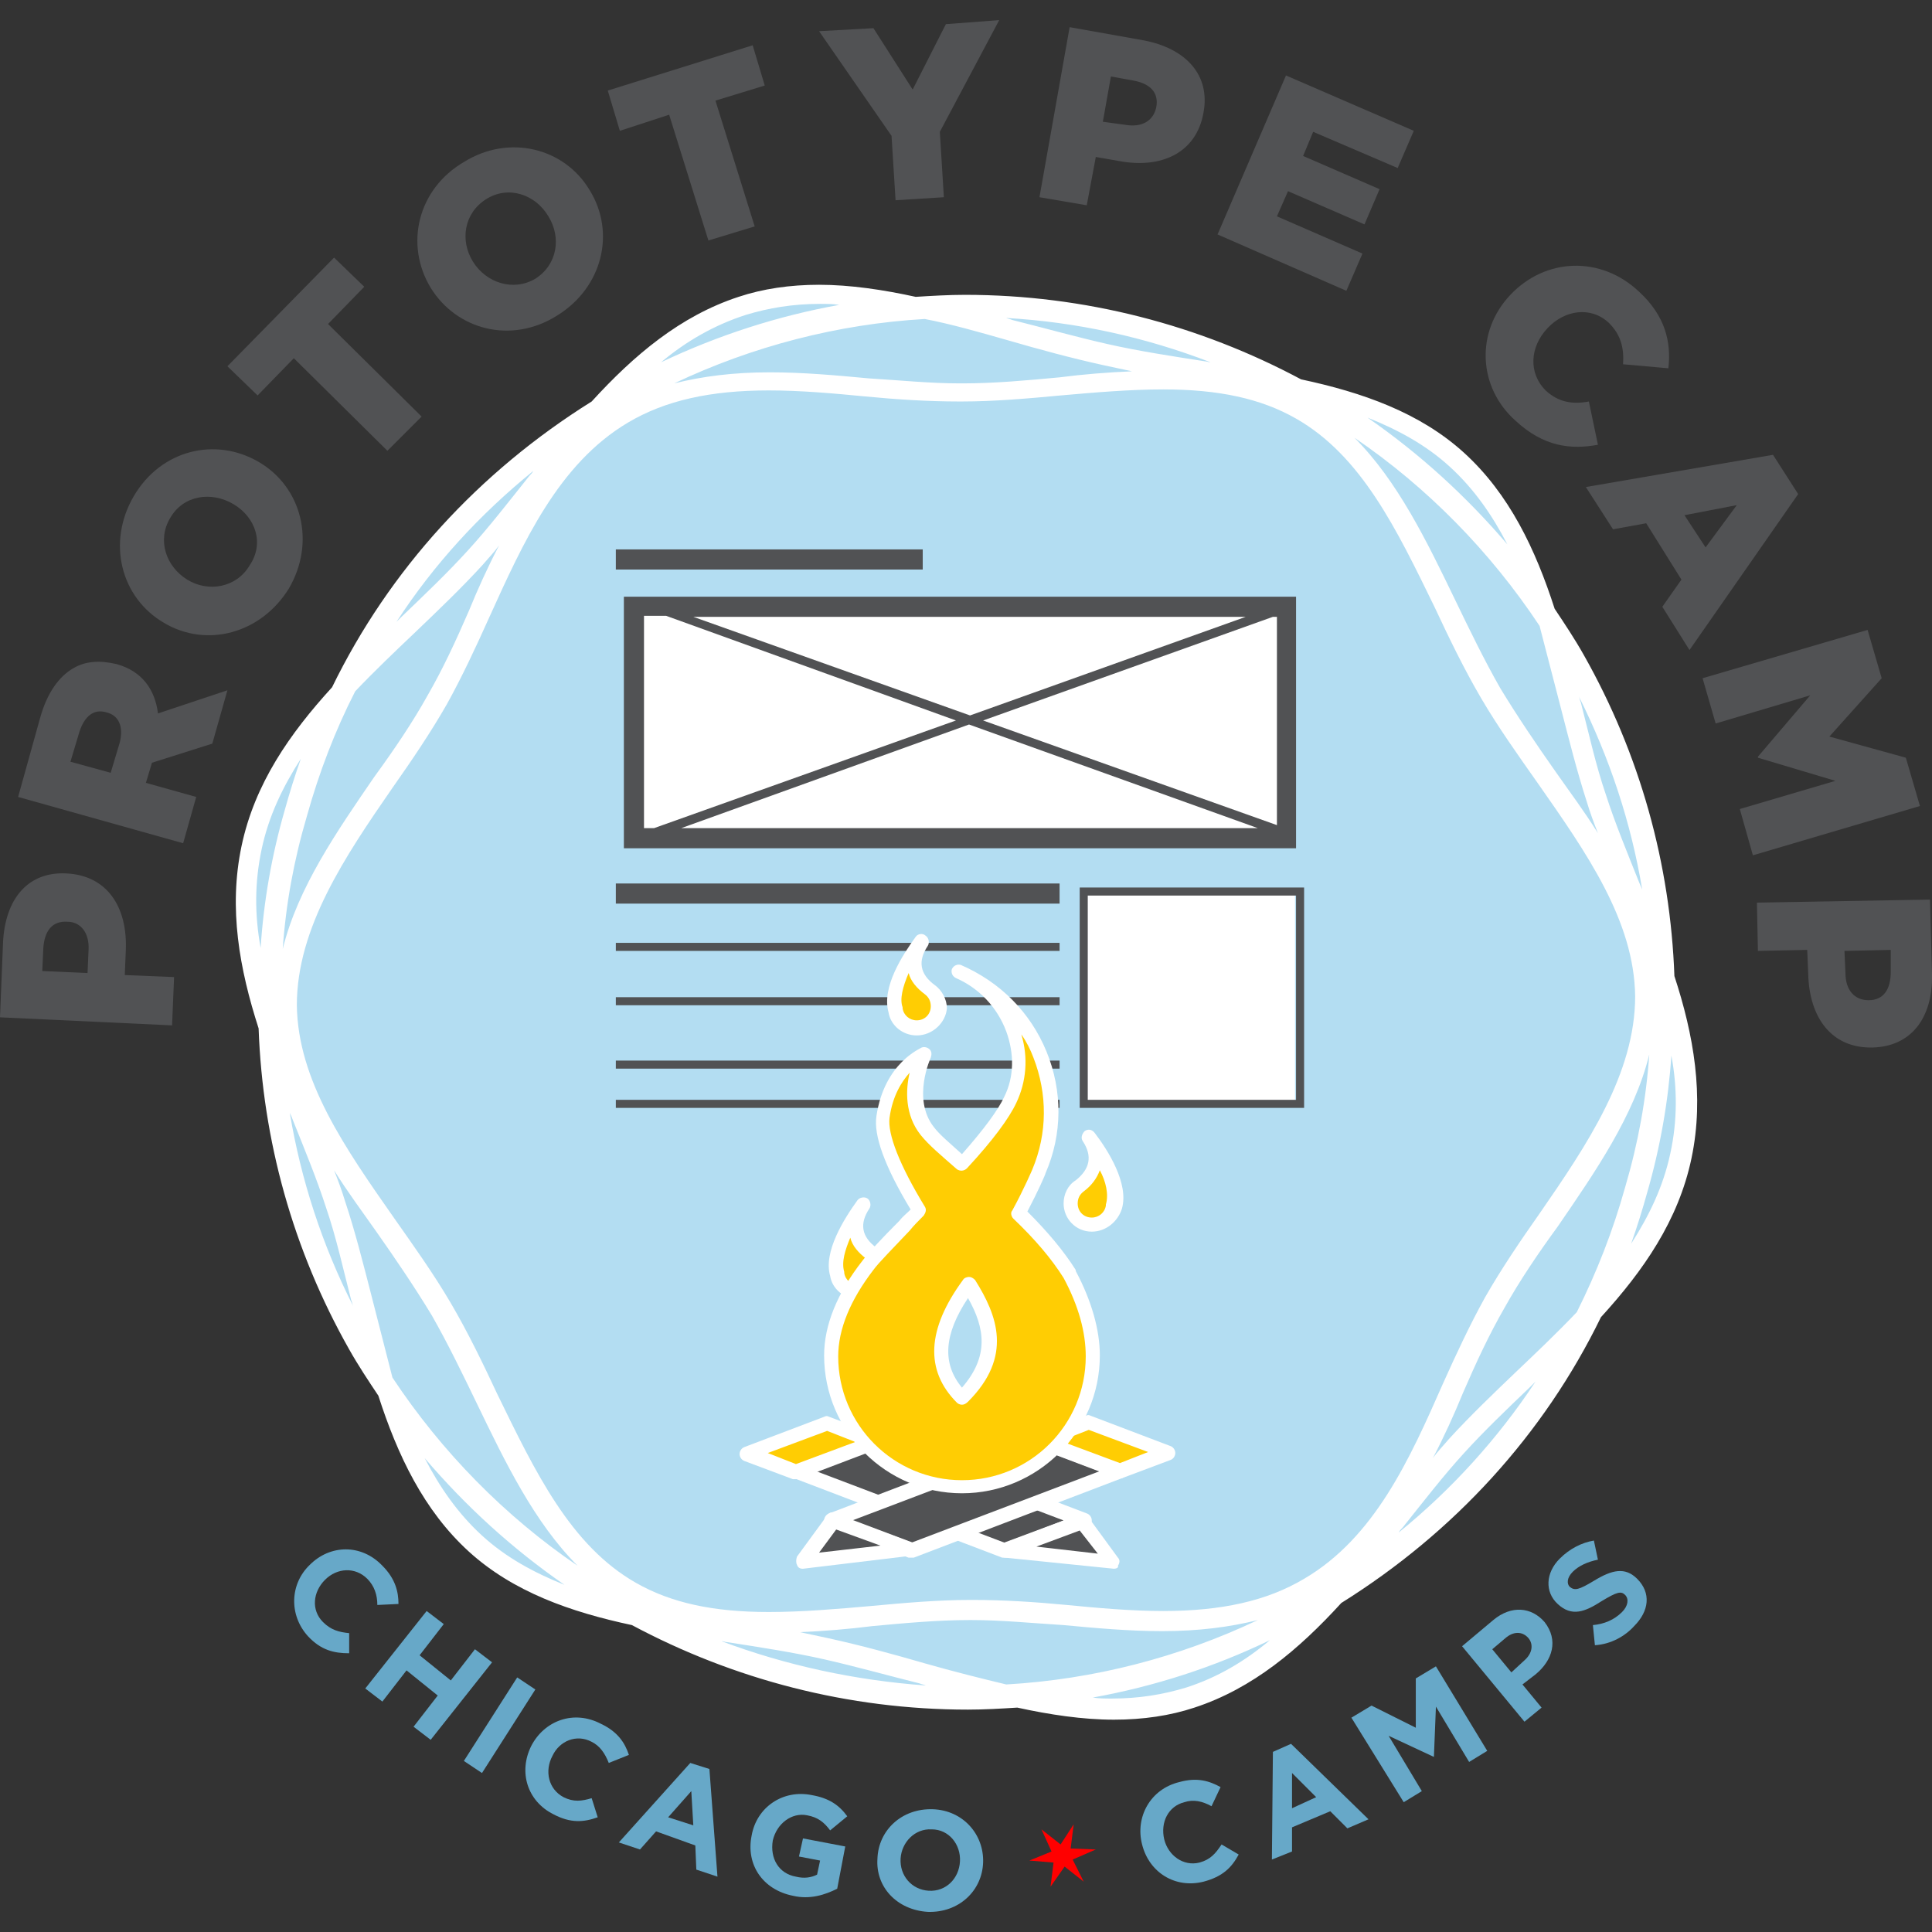 <?xml version="1.0" encoding="utf-8"?>
<!-- Generator: Adobe Illustrator 18.1.0, SVG Export Plug-In . SVG Version: 6.00 Build 0)  -->
<!DOCTYPE svg PUBLIC "-//W3C//DTD SVG 1.1//EN" "http://www.w3.org/Graphics/SVG/1.1/DTD/svg11.dtd">
<svg version="1.1" id="Layer_1" xmlns="http://www.w3.org/2000/svg" xmlns:xlink="http://www.w3.org/1999/xlink" x="0px" y="0px"
	 viewBox="0 0 192 192" enable-background="new 0 0 192 192" xml:space="preserve">
<rect x="0" y="0" width="192" height="192" fill="#333333" stroke="none"/>
<path fill="#B3DDF2" d="M165.2,97c-0.4-10.9-3.4-21.6-8.9-31.4c-0.9-1.6-1.8-3.1-2.8-4.6c-1.9-5.8-4.4-11.2-8.9-15.3
	c-4.3-3.9-9.9-5.9-15.9-7.2c-9.9-5.3-21.2-8.3-32.8-8.3c-1.6,0-3.2,0.1-4.8,0.2c-3.2-0.7-6.4-1.1-9.5-1.1c-2.9,0-5.5,0.4-7.9,1.2
	c-5.7,1.8-10.3,5.7-14.4,10.3c-11,6.8-19.7,16.5-25.4,27.9c-4.1,4.5-7.6,9.5-8.9,15.6c-1.3,6.1-0.2,12,1.7,17.8
	c0.4,10.9,3.4,21.6,8.9,31.4c0.9,1.6,1.8,3.1,2.8,4.6c1.9,5.8,4.4,11.2,8.9,15.3c4.3,3.9,9.9,5.9,15.9,7.2
	c9.9,5.3,21.2,8.3,32.8,8.3c0,0,0,0,0,0c1.6,0,3.2-0.1,4.8-0.2c3.2,0.7,6.4,1.1,9.5,1.1c0,0,0,0,0,0c2.9,0,5.5-0.4,7.9-1.2
	c5.7-1.8,10.3-5.7,14.4-10.3c11-6.8,19.8-16.5,25.4-27.9c4.1-4.5,7.6-9.5,8.9-15.6C168.2,108.7,167.1,102.8,165.2,97z"/>
<path fill="#FFFFFF" d="M166.4,97c-0.4-11.1-3.4-22-9-31.9c-0.9-1.6-1.9-3.1-2.9-4.6c-1.9-5.9-4.5-11.4-9-15.5
	c-4.4-4-10.1-6-16.2-7.3c-10.1-5.4-21.5-8.4-33.4-8.4c-1.6,0-3.3,0.1-4.9,0.2c-3.2-0.7-6.5-1.2-9.6-1.2c-2.9,0-5.6,0.4-8,1.2
	c-5.8,1.9-10.4,5.8-14.6,10.4c-11.2,7-20.1,16.7-25.8,28.4c-4.2,4.6-7.7,9.6-9,15.8c-1.3,6.2-0.2,12.2,1.7,18.1
	c0.4,11.1,3.4,22,9,31.9c0.9,1.6,1.9,3.1,2.9,4.6c1.9,5.9,4.5,11.4,9,15.5c4.4,4,10.1,6,16.2,7.3c10.1,5.4,21.5,8.4,33.4,8.4
	c0,0,0,0,0,0c1.6,0,3.3-0.1,4.9-0.2c3.2,0.7,6.5,1.2,9.6,1.2c0,0,0,0,0,0c2.9,0,5.6-0.4,8-1.2c5.8-1.9,10.4-5.8,14.6-10.4
	c11.2-7,20.1-16.7,25.8-28.4c4.2-4.6,7.7-9.6,9-15.8C169.4,108.9,168.3,102.8,166.4,97z M163.2,88.4c-0.1-0.2-0.2-0.5-0.3-0.7
	c-1.2-3-2.4-5.9-3.3-8.7c-1-2.9-1.7-6.1-2.5-9.2c-0.1-0.2-0.1-0.4-0.2-0.6C160,75.4,162.1,81.8,163.2,88.4z M156.7,130.4
	c-1.9,2-4,4-6,5.9c-2.3,2.2-4.6,4.4-6.7,6.7c-0.5,0.6-1.1,1.2-1.6,1.9c1.1-2.1,2.1-4.3,3-6.5c1.3-3,2.6-5.8,4.1-8.4
	c1.5-2.7,3.4-5.5,5.3-8.1c3.7-5.4,7.6-11,9.1-17.1c-0.3,4.4-1.1,8.8-2.4,13.2C160.3,122.3,158.7,126.4,156.7,130.4z M91.9,165.3
	c-3.1-0.9-6.4-1.8-9.6-2.5c-0.9-0.2-1.9-0.4-2.8-0.6c2.4-0.1,4.8-0.3,7.2-0.6c3.2-0.3,6.5-0.6,9.6-0.6l0.3,0c2.9,0,5.9,0.3,9.1,0.5
	c3.2,0.3,6.5,0.6,9.8,0.6c0,0,0,0,0,0c3.6,0,6.7-0.4,9.5-1.1c-7.8,3.7-16.3,5.9-25,6.4C97.5,166.8,94.7,166.1,91.9,165.3z
	 M36.9,128.7c-0.8-3.1-1.6-6.3-2.6-9.3c-0.3-1-0.7-2.1-1.1-3.1c1.3,2.1,2.8,4.1,4.2,6.1c1.9,2.7,3.8,5.5,5.5,8.3
	c1.6,2.8,3.1,5.9,4.5,8.8c2.8,5.8,5.7,11.8,10,16.1c-7.2-4.9-13.5-11.3-18.4-18.7C38.3,134.2,37.6,131.4,36.9,128.7z M35.3,68.7
	c1.9-2,4-4,6-5.9c2.3-2.2,4.6-4.4,6.7-6.7c0.5-0.6,1.1-1.2,1.6-1.9c-1.1,2.1-2.1,4.3-3,6.5c-1.3,3-2.6,5.8-4.1,8.4
	c-1.5,2.7-3.4,5.5-5.3,8.1c-3.7,5.4-7.6,11-9.1,17.1c0.3-4.4,1.1-8.8,2.4-13.2C31.7,76.8,33.3,72.6,35.3,68.7z M100.1,33.8
	c3.1,0.9,6.4,1.8,9.6,2.5c0.9,0.2,1.9,0.4,2.8,0.6c-2.4,0.1-4.9,0.3-7.2,0.6c-3.2,0.3-6.5,0.6-9.6,0.6l-0.3,0
	c-2.9,0-5.9-0.3-9.1-0.5c-3.2-0.3-6.5-0.6-9.8-0.6c-3.6,0-6.7,0.4-9.5,1.1c7.8-3.7,16.3-5.9,24.9-6.4C94.5,32.2,97.3,33,100.1,33.8z
	 M155.1,70.3c0.8,3.1,1.6,6.3,2.6,9.4c0.3,1,0.7,2.1,1.1,3.1c-1.3-2.1-2.8-4.1-4.2-6.1c-1.9-2.7-3.8-5.5-5.5-8.3
	c-1.6-2.8-3.1-5.9-4.5-8.8c-2.8-5.8-5.7-11.8-10-16.1c7.2,4.9,13.5,11.3,18.4,18.7C153.7,64.9,154.4,67.6,155.1,70.3z M129.6,156.9
	c-3.7,2.2-8.2,3.2-14,3.2c0,0,0,0,0,0c-3.2,0-6.5-0.3-9.6-0.6c-3.1-0.3-6.3-0.5-9.3-0.5l-0.3,0c-3.2,0-6.6,0.3-9.8,0.6
	c-3.4,0.3-6.9,0.6-10.2,0.6c-5.5,0-9.7-0.9-13.2-2.9c-6.5-3.7-10-11-13.8-18.8c-1.4-3-2.9-6.1-4.6-9c-1.7-2.9-3.7-5.7-5.6-8.4
	c-4.9-7-9.6-13.7-9.7-21.2c0-7.7,4.8-14.8,9.5-21.6c1.9-2.7,3.8-5.5,5.4-8.3c1.5-2.7,2.9-5.7,4.2-8.6c3.4-7.5,6.9-15.3,13.8-19.4
	c3.7-2.2,8.2-3.2,14-3.2c3.2,0,6.5,0.3,9.6,0.6c3.1,0.3,6.3,0.5,9.3,0.5l0.3,0c3.2,0,6.6-0.3,9.8-0.6c3.4-0.3,6.9-0.6,10.2-0.6
	c5.5,0,9.7,0.9,13.2,2.9c6.5,3.7,10,11,13.8,18.8c1.4,3,2.9,6.1,4.6,9c1.7,2.9,3.7,5.7,5.6,8.4c4.9,7,9.6,13.7,9.7,21.2
	c0,7.7-4.8,14.8-9.5,21.6c-1.9,2.7-3.8,5.5-5.4,8.3c-1.5,2.7-2.9,5.7-4.2,8.6C140.1,145,136.6,152.8,129.6,156.9z M144.1,46.4
	c2.4,2.2,4.2,4.8,5.7,7.7c-4.1-4.8-8.7-9-13.9-12.6C138.9,42.7,141.7,44.2,144.1,46.4z M120.3,36c-0.2,0-0.4-0.1-0.6-0.1
	c-3.2-0.5-6.5-1-9.6-1.7c-3.1-0.7-6.3-1.6-9.5-2.4c-0.2-0.1-0.4-0.1-0.6-0.2C107,32,113.8,33.5,120.3,36z M74.1,31.3
	c2.3-0.7,4.7-1.1,7.4-1.1c0.6,0,1.3,0,1.9,0.1c-6.1,1.1-12,3-17.7,5.7C68.2,33.9,71,32.3,74.1,31.3z M53,46.8
	c-0.1,0.2-0.3,0.4-0.4,0.5c-2,2.5-4,5.1-6.1,7.4c-2,2.2-4.2,4.3-6.6,6.6c-0.2,0.2-0.3,0.3-0.5,0.5C43.1,56.1,47.7,51.1,53,46.8z
	 M26,84.4c0.7-3.3,2.1-6.2,3.9-9c-0.6,1.7-1.1,3.3-1.6,5.1c-1.3,4.5-2.1,9.1-2.4,13.7C25.3,90.9,25.3,87.7,26,84.4z M28.8,110.6
	c0.1,0.2,0.2,0.4,0.3,0.7c1.2,3,2.4,5.9,3.3,8.7c1,2.9,1.7,6.1,2.5,9.2c0.1,0.2,0.1,0.4,0.2,0.6C32,123.7,29.9,117.2,28.8,110.6z
	 M47.9,152.6c-2.4-2.2-4.2-4.8-5.7-7.7c4.1,4.8,8.7,9,13.9,12.6C53.1,156.3,50.3,154.8,47.9,152.6z M71.7,163.1
	c0.2,0,0.4,0.1,0.6,0.1c3.2,0.5,6.5,1,9.6,1.7c3.1,0.7,6.3,1.6,9.5,2.4c0.2,0.1,0.4,0.1,0.6,0.2C85,167,78.1,165.5,71.7,163.1z
	 M117.9,167.7c-2.3,0.7-4.7,1.1-7.4,1.1h0c-0.6,0-1.3,0-1.9-0.1c6.1-1.1,12-3,17.6-5.7C123.7,165.1,121,166.7,117.9,167.7z
	 M139,152.3c0.1-0.2,0.3-0.4,0.4-0.5c2-2.5,4-5.1,6.1-7.4c2-2.2,4.2-4.3,6.6-6.6c0.2-0.2,0.3-0.3,0.5-0.5
	C148.9,142.9,144.3,148,139,152.3z M166,114.6c-0.7,3.3-2.1,6.2-3.9,9c0.6-1.7,1.1-3.3,1.6-5.1c1.3-4.5,2.1-9.1,2.4-13.6
	C166.7,108.1,166.7,111.4,166,114.6z"/>
<rect x="62.7" y="60.5" fill="#FFFFFF" width="65" height="23"/>
<rect x="107.7" y="88.5" fill="#FFFFFF" width="21" height="21"/>
<g>
	<path fill="#515254" d="M62,84.3h66.8v-25H62V84.3z M126.9,61.2V82L97.7,71.6l28.8-10.3H126.9z M125,82.3H67.7l28.6-10.3L125,82.3z
		 M96.4,71.1l-27.5-9.8h54.9L96.4,71.1z M64,61.2h2.2L95,71.6L65,82.3h-1V61.2z"/>
	<path fill="#515254" d="M107.3,88.2v21.9h22.3V88.2H107.3z M128.8,109.3h-20.7V89h20.7V109.3z"/>
	<rect x="61.2" y="87.8" fill="#515254" width="44.1" height="2"/>
	<rect x="61.2" y="54.6" fill="#515254" width="30.5" height="2"/>
	<rect x="61.2" y="93.7" fill="#515254" width="44.1" height="0.8"/>
	<rect x="61.2" y="99.1" fill="#515254" width="44.1" height="0.8"/>
	<rect x="61.2" y="105.4" fill="#515254" width="44.1" height="0.8"/>
	<rect x="61.2" y="109.3" fill="#515254" width="44.1" height="0.8"/>
</g>
<polygon fill="#515254" points="107.7,151.1 99.9,154.1 79.2,146.2 87,143.2 "/>
<path fill="#FFFFFF" d="M99.9,154.8c-0.1,0-0.2,0-0.3,0l-20.7-7.9c-0.3-0.1-0.5-0.4-0.5-0.7c0-0.3,0.2-0.6,0.5-0.7l7.9-3
	c0.2-0.1,0.3-0.1,0.5,0l20.7,7.9c0.3,0.1,0.5,0.4,0.5,0.7c0,0.3-0.2,0.6-0.5,0.7l-7.9,3C100,154.8,100,154.8,99.9,154.8z
	 M81.1,146.2l18.7,7.1l5.9-2.2L87,144L81.1,146.2z"/>
<polygon fill="#FFCD03" points="87,143.3 79.1,146.2 74.3,144.4 82.2,141.5 "/>
<path fill="#FFFFFF" d="M79.1,147c-0.1,0-0.2,0-0.3,0l-4.8-1.8c-0.3-0.1-0.5-0.4-0.5-0.7c0-0.3,0.2-0.6,0.5-0.7l7.9-3
	c0.2-0.1,0.3-0.1,0.5,0l4.8,1.8c0.3,0.1,0.5,0.4,0.5,0.7c0,0.3-0.2,0.6-0.5,0.7l-7.9,3C79.3,146.9,79.2,147,79.1,147z M76.3,144.4
	l2.8,1.1l5.9-2.2l-2.8-1.1L76.3,144.4z"/>
<polygon fill="#515254" points="110.7,155.2 100,154.1 107.6,151.2 "/>
<path fill="#FFFFFF" d="M110.7,155.9C110.6,155.9,110.6,155.9,110.7,155.9l-10.8-1.1c-0.3,0-0.6-0.3-0.6-0.6c0-0.3,0.1-0.6,0.4-0.8
	l7.6-2.9c0.3-0.1,0.6,0,0.8,0.2l3,4.1c0.2,0.2,0.2,0.5,0,0.8C111.2,155.8,110.9,155.9,110.7,155.9z M103,153.7l6.1,0.7l-1.8-2.3
	L103,153.7z"/>
<g>
	<polygon fill="#515254" points="90.6,154.1 82.7,151.1 103.5,143.3 111.3,146.2 	"/>
	<path fill="#FFFFFF" d="M90.6,154.8c-0.1,0-0.2,0-0.3,0l-7.9-3c-0.3-0.1-0.5-0.4-0.5-0.7c0-0.3,0.2-0.6,0.5-0.7l20.7-7.9
		c0.2-0.1,0.3-0.1,0.5,0l7.9,3c0.3,0.1,0.5,0.4,0.5,0.7c0,0.3-0.2,0.6-0.5,0.7l-20.7,7.9C90.8,154.8,90.7,154.8,90.6,154.8z
		 M84.7,151.1l5.9,2.2l18.7-7.1l-5.9-2.2L84.7,151.1z"/>
</g>
<polygon fill="#FFCD03" points="111.3,146.2 103.4,143.2 108.2,141.4 116,144.4 "/>
<path fill="#FFFFFF" d="M111.3,146.9c-0.1,0-0.2,0-0.3,0l-7.9-3c-0.3-0.1-0.5-0.4-0.5-0.7c0-0.3,0.2-0.6,0.5-0.7l4.8-1.8
	c0.2-0.1,0.3-0.1,0.5,0l7.9,3c0.3,0.1,0.5,0.4,0.5,0.7c0,0.3-0.2,0.6-0.5,0.7l-4.8,1.8C111.4,146.9,111.3,146.9,111.3,146.9z
	 M105.4,143.2l5.9,2.2l2.8-1.1l-5.9-2.2L105.4,143.2z"/>
<polygon fill="#515254" points="79.8,155.2 82.8,151.2 90.5,154.1 "/>
<path fill="#FFFFFF" d="M79.8,155.9c-0.3,0-0.5-0.1-0.6-0.4c-0.1-0.2-0.1-0.5,0-0.8l3-4.1c0.2-0.3,0.5-0.4,0.8-0.2l7.7,2.9
	c0.3,0.1,0.5,0.4,0.5,0.7c0,0.3-0.3,0.6-0.6,0.6L79.8,155.9C79.9,155.9,79.9,155.9,79.8,155.9z M83.1,152l-1.7,2.3l6.1-0.7L83.1,152
	z"/>
<path fill="#FFCD03" d="M86.6,124.6L86.6,124.6c-2.4-1.8-1.5-3.9-0.8-4.8c-0.9,1.3-3.2,4.6-2.6,6.9h0c0.2,1,1,1.8,2.1,1.8
	c1.2,0,2.1-1,2.1-2.1C87.4,125.6,87.1,124.9,86.6,124.6z"/>
<path fill="#FFFFFF" d="M85.3,129.1c-1.4,0-2.6-1-2.8-2.3c-0.7-2.4,1.4-5.7,2.7-7.5c0.2-0.3,0.7-0.4,1-0.2c0.3,0.2,0.4,0.7,0.2,1
	c-1,1.5-0.8,2.8,0.7,3.9c0.7,0.5,1.2,1.4,1.2,2.3C88.1,127.9,86.9,129.1,85.3,129.1z M83.9,126.4c0,0,0,0.1,0,0.1
	c0.1,0.7,0.7,1.2,1.4,1.2c0.8,0,1.4-0.6,1.4-1.4c0-0.5-0.2-0.9-0.6-1.2c-0.8-0.6-1.4-1.3-1.6-2.1C84,124.2,83.6,125.4,83.9,126.4z"
	/>
<path fill="#FFCD03" d="M107.3,117.8L107.3,117.8c2.4-1.8,1.5-3.9,0.8-4.8c0.9,1.3,3.2,4.6,2.6,6.9h0c-0.2,1-1,1.8-2.1,1.8
	c-1.2,0-2.1-1-2.1-2.1C106.4,118.8,106.7,118.2,107.3,117.8z"/>
<path fill="#FFFFFF" d="M108.5,122.4c-1.6,0-2.8-1.3-2.8-2.8c0-0.9,0.4-1.8,1.2-2.3c1.4-1.1,1.7-2.4,0.7-3.9c-0.2-0.3-0.1-0.7,0.2-1
	c0.3-0.2,0.7-0.2,1,0.2c1.3,1.7,3.4,5,2.7,7.5C111.1,121.4,109.9,122.4,108.5,122.4z M109.3,116.3c-0.3,0.8-0.8,1.5-1.6,2.1
	c-0.4,0.3-0.6,0.7-0.6,1.2c0,0.8,0.6,1.4,1.4,1.4c0.7,0,1.3-0.5,1.4-1.2c0,0,0-0.1,0-0.1C110.2,118.7,109.9,117.4,109.3,116.3z"/>
<path fill="#FFCD03" d="M106.3,126.6c-1.4-2.2-3.2-4.2-5.1-6c1.2-2.3,2-4.2,2-4.2c3.3-7.7-0.3-16.6-8-19.9c5,2.1,7.4,8.1,5.2,12.8
	c-0.8,1.7-2.7,4-4.8,6.4c-1.5-1.2-2.7-2.3-3.5-3.3c-2.6-3.1-0.4-7.7-0.4-7.7s-3.3,1.3-4.1,6.2c-0.3,2,1.3,5.5,3.6,9.3
	c-2.3,2.4-4.4,4.5-5.1,5.4c-1.8,2.3-3.6,5.5-3.6,9c0,7.2,5.8,13,13,13c7.2,0,13-5.8,13-13C108.6,132,107.6,129.2,106.3,126.6z
	 M95.6,138.9c-3.7-3.7-1.7-8,0.6-11.3C98.7,131.5,99.4,135.1,95.6,138.9z"/>
<path fill="#FFFFFF" d="M95.6,148.4c-7.5,0-13.7-6.1-13.7-13.7c0-3,1.3-6.2,3.8-9.4c0.6-0.8,1.9-2.2,3.7-4c0.3-0.4,0.7-0.7,1.1-1.1
	c-2.6-4.3-3.7-7.4-3.4-9.3c0.8-5.3,4.4-6.7,4.5-6.8c0.3-0.1,0.6,0,0.8,0.2c0.2,0.2,0.2,0.5,0.1,0.8c0,0-1.9,4.1,0.3,6.9
	c0.6,0.8,1.6,1.6,2.8,2.7c2.2-2.5,3.6-4.4,4.2-5.7c1-2,1-4.3,0.2-6.5c-0.9-2.4-2.7-4.3-5-5.3c0,0,0,0,0,0l0,0
	c-0.4-0.2-0.5-0.6-0.4-0.9c0.2-0.4,0.6-0.5,0.9-0.4c3.9,1.7,6.9,4.7,8.5,8.6c1.6,3.9,1.6,8.2-0.1,12.1c0,0.1-0.7,1.7-1.8,3.8
	c2,2,3.6,3.9,4.8,5.8c0,0,0,0,0,0.1c1.6,3,2.4,5.9,2.4,8.4C109.3,142.3,103.1,148.4,95.6,148.4z M90.4,106.6c-0.8,0.9-1.7,2.3-2,4.5
	c-0.2,1.6,1,4.7,3.5,8.8c0.2,0.3,0.1,0.6-0.1,0.9c-0.5,0.5-1,1-1.4,1.5c-1.6,1.7-3.1,3.2-3.6,3.9c-2.3,3-3.5,5.9-3.5,8.6
	c0,6.8,5.5,12.3,12.3,12.3c6.8,0,12.3-5.5,12.3-12.3c0-2.4-0.7-5-2.2-7.8c-1.2-1.9-2.8-3.8-5-5.9c-0.2-0.2-0.3-0.6-0.1-0.8
	c1.2-2.2,2-4.1,2-4.1c1.5-3.6,1.5-7.5,0.1-11.1c-0.3-0.8-0.7-1.6-1.2-2.3c0.7,2.3,0.5,4.7-0.5,6.8c-0.7,1.5-2.3,3.7-4.9,6.5
	c-0.3,0.3-0.7,0.3-1,0.1c-1.6-1.4-2.8-2.4-3.6-3.4C89.9,110.8,90,108.3,90.4,106.6z M95.6,139.6L95.6,139.6c-0.2,0-0.4-0.1-0.5-0.2
	c-3.2-3.2-3-7.3,0.6-12.2c0.1-0.2,0.4-0.3,0.6-0.3c0.2,0,0.4,0.1,0.6,0.3c2.2,3.5,3.8,7.6-0.7,12.1C96,139.5,95.8,139.6,95.6,139.6z
	 M96.2,129c-2.4,3.6-2.6,6.5-0.6,8.9C98.3,134.8,97.9,132,96.2,129z"/>
<path fill="#FFCD03" d="M92.4,98.3L92.4,98.3c-2.4-1.8-1.5-3.9-0.8-4.8c-0.9,1.3-3.3,4.6-2.6,6.9h0c0.2,1,1,1.8,2.1,1.8
	c1.2,0,2.1-1,2.1-2.1C93.2,99.4,92.9,98.7,92.4,98.3z"/>
<path fill="#FFFFFF" d="M91.1,102.9c-1.4,0-2.6-1-2.8-2.3c-0.7-2.5,1.4-5.7,2.7-7.5c0.2-0.3,0.7-0.4,1-0.1c0.3,0.2,0.4,0.7,0.2,1
	c-1,1.5-0.8,2.8,0.7,3.9c0.7,0.5,1.2,1.4,1.2,2.3C94,101.6,92.7,102.9,91.1,102.9z M89.7,100.1c0,0,0,0.1,0,0.1
	c0.1,0.7,0.7,1.2,1.4,1.2c0.8,0,1.4-0.6,1.4-1.4c0-0.5-0.2-0.9-0.6-1.2c-0.8-0.6-1.4-1.3-1.6-2.1C89.7,98.1,89.4,99.3,89.7,100.1z"
	/>
<path fill="#515254" d="M0,101.1l0.3-7.4c0.2-4.4,2.5-7.1,6.3-6.9l0,0c4.1,0.2,6.1,3.4,5.9,7.7l-0.1,2.4l4.9,0.2l-0.2,4.8L0,101.1z
	 M8.8,94.4c0.1-1.7-0.8-2.8-2.1-2.8l0,0c-1.5-0.1-2.3,0.9-2.4,2.7l-0.1,2.2l4.5,0.2L8.8,94.4z"/>
<path fill="#515254" d="M1.8,79.2L4,71.3c0.7-2.5,1.9-4.1,3.3-4.9c1.2-0.7,2.6-0.8,4.3-0.4l0,0c2.5,0.7,3.8,2.5,4.1,4.9l6.9-2.3
	l-1.5,5.3l-6,1.9l0,0l-0.6,2l5,1.4l-1.3,4.6L1.8,79.2z M11.9,73.8c0.4-1.6-0.1-2.7-1.3-3l0,0c-1.3-0.4-2.2,0.4-2.7,1.9l-0.9,3l4,1.1
	L11.9,73.8z"/>
<path fill="#515254" d="M16.3,61.9L16.3,61.9c-4.3-2.5-5.7-8-3-12.6s8.1-5.9,12.4-3.4l0,0c4.3,2.5,5.7,8,3,12.6
	C25.9,63,20.5,64.4,16.3,61.9z M23.2,50.1L23.2,50.1c-2.2-1.3-5-0.9-6.3,1.4c-1.3,2.2-0.4,4.8,1.7,6.1l0,0c2.1,1.3,4.9,0.8,6.2-1.4
	C26.3,54,25.4,51.4,23.2,50.1z"/>
<path fill="#515254" d="M29.2,35.6l-3.6,3.7l-3-2.9l10.6-10.8l3,2.9l-3.6,3.7l9.3,9.2l-3.4,3.4L29.2,35.6z"/>
<path fill="#515254" d="M42.8,28.6L42.8,28.6c-2.6-4.3-1.3-9.8,3.3-12.5c4.5-2.8,10-1.4,12.5,2.8l0,0c2.6,4.2,1.3,9.7-3.3,12.5
	C50.8,34.2,45.4,32.8,42.8,28.6z M54.5,21.5L54.5,21.5c-1.3-2.2-4-3.1-6.2-1.7c-2.2,1.4-2.6,4.1-1.3,6.2l0,0c1.3,2.1,4,3,6.2,1.7
	C55.4,26.3,55.8,23.6,54.5,21.5z"/>
<path fill="#515254" d="M66.5,11.4L61.6,13l-1.2-4l14.4-4.5l1.2,4L71.1,10L75,22.5l-4.6,1.4L66.5,11.4z"/>
<path fill="#515254" d="M88.6,13.5L81.4,3.1l5.4-0.3l3.9,6.1L94,2.4L99.3,2l-5.9,11.1l0.4,6.5L89,19.9L88.6,13.5z"/>
<path fill="#515254" d="M106.3,2.7l7.3,1.3c4.3,0.8,6.7,3.5,6,7.2l0,0c-0.7,4-4.2,5.6-8.4,4.8l-2.3-0.4l-0.9,4.8l-4.7-0.8L106.3,2.7
	z M111.8,12.4c1.7,0.3,2.8-0.4,3.1-1.7l0,0c0.3-1.5-0.6-2.4-2.3-2.7l-2.2-0.4l-0.8,4.5L111.8,12.4z"/>
<path fill="#515254" d="M127.8,7.5l12.7,5.5l-1.6,3.7l-8.4-3.6l-1,2.4l7.6,3.3l-1.5,3.5L128,19l-1.1,2.5l8.5,3.7l-1.6,3.7L121,23.3
	L127.8,7.5z"/>
<path fill="#515254" d="M150.1,29.3L150.1,29.3c3.5-3.7,9-3.9,12.8-0.3c2.6,2.4,3.2,5,2.9,7.6l-4.5-0.4c0.1-1.6-0.2-2.9-1.4-4.1
	c-1.8-1.7-4.4-1.3-6.1,0.5l0,0c-1.8,1.9-1.9,4.5-0.2,6.2c1.3,1.2,2.7,1.4,4.3,1.1l0.9,4.3c-2.7,0.5-5.4,0.2-8.2-2.4
	C146.9,38.5,146.6,33,150.1,29.3z"/>
<path fill="#515254" d="M176.2,45.2l2.5,3.9l-10.8,15.5l-2.7-4.3l1.9-2.7l-3.5-5.6l-3.3,0.6l-2.7-4.2L176.2,45.2z M169.5,54.4
	l3.1-4.2l-5.2,1L169.5,54.4z"/>
<path fill="#515254" d="M185.6,62.6l1.4,4.8l-5.2,5.8l7.6,2.1l1.4,4.8L174.2,85l-1.3-4.6l9.5-2.8l-7.7-2.3l0-0.1l5.2-6.1l-9.4,2.8
	l-1.3-4.5L185.6,62.6z"/>
<path fill="#515254" d="M191.8,89.4l0.2,7.4c0.1,4.4-2.1,7.2-5.9,7.3l0,0c-4.1,0.1-6.3-3-6.4-7.3l-0.1-2.4l-4.9,0.1l-0.1-4.8
	L191.8,89.4z M183.4,96.7c0,1.7,0.9,2.7,2.3,2.7l0,0c1.5,0,2.2-1.1,2.2-2.8l0-2.2l-4.6,0.1L183.4,96.7z"/>
<g>
	<polygon fill="#FF0000" points="108.9,183.8 106.6,184.8 107.7,187 105.8,185.5 104.4,187.5 104.7,185.1 102.3,184.9 104.5,184 
		103.5,181.8 105.4,183.3 106.7,181.3 106.4,183.7 	"/>
</g>
<path fill="#67A8C8" d="M30.8,155.5L30.8,155.5c2-2,5.1-2.1,7.2,0.1c1.3,1.3,1.6,2.6,1.6,3.8l-2.1,0.1c0-1-0.3-1.9-1-2.6
	c-1.2-1.2-3-1.1-4.2,0.1l0,0c-1.2,1.2-1.4,3-0.2,4.2c0.8,0.8,1.6,1,2.6,1.1l0,2c-1.5,0-2.8-0.3-4.1-1.7
	C28.7,160.5,28.8,157.4,30.8,155.5z"/>
<path fill="#67A8C8" d="M42.4,160.1l1.7,1.3l-2.4,3.1l3.1,2.5l2.4-3.1l1.7,1.3l-6.1,7.7l-1.7-1.3l2.4-3.1l-3.1-2.5l-2.4,3.1
	l-1.7-1.3L42.4,160.1z"/>
<path fill="#67A8C8" d="M51.4,166.7l1.8,1.2l-5.3,8.3l-1.8-1.2L51.4,166.7z"/>
<path fill="#67A8C8" d="M52.8,173.5L52.8,173.5c1.3-2.5,4.2-3.6,6.9-2.2c1.7,0.8,2.4,1.9,2.8,3.1l-2,0.8c-0.4-1-0.9-1.7-1.7-2.1
	c-1.5-0.8-3.2-0.1-3.9,1.4l0,0c-0.8,1.5-0.4,3.3,1.1,4.1c1,0.5,1.8,0.4,2.8,0.1l0.6,1.9c-1.4,0.5-2.7,0.6-4.4-0.3
	C52.4,179,51.5,176.1,52.8,173.5z"/>
<path fill="#67A8C8" d="M68.6,175.2l1.9,0.6l0.8,10.7l-2.1-0.7l-0.1-2.4l-3.9-1.4l-1.6,1.8l-2.1-0.7L68.6,175.2z M68.9,181.4
	l-0.2-3.4l-2.3,2.6L68.9,181.4z"/>
<path fill="#67A8C8" d="M74.7,182.4L74.7,182.4c0.5-2.8,3.1-4.6,6-4c1.7,0.3,2.7,1,3.5,2.1l-1.7,1.4c-0.6-0.8-1.2-1.3-2.3-1.5
	c-1.5-0.3-3,0.8-3.4,2.5l0,0c-0.3,1.8,0.6,3.3,2.3,3.6c0.8,0.2,1.5,0.1,2.1-0.2l0.3-1.4l-2.1-0.4l0.4-1.8l4.2,0.8l-0.8,4.2
	c-1.2,0.6-2.7,1.1-4.4,0.7C75.8,187.8,74.1,185.3,74.7,182.4z"/>
<path fill="#67A8C8" d="M87.2,184.7L87.2,184.7c0.1-2.8,2.4-5,5.5-4.9c3,0.1,5.1,2.5,5,5.3l0,0c-0.1,2.8-2.4,5-5.5,4.9
	C89.1,189.8,87,187.5,87.2,184.7z M95.4,185L95.4,185c0.1-1.7-1.1-3.2-2.8-3.2c-1.7-0.1-3,1.3-3.1,2.9l0,0c-0.1,1.7,1.1,3.1,2.8,3.2
	C94,188,95.3,186.7,95.4,185z"/>
<path fill="#67A8C8" d="M113.5,183.3L113.5,183.3c-0.7-2.7,0.8-5.5,3.7-6.2c1.8-0.5,3-0.1,4.1,0.5l-0.9,1.9
	c-0.9-0.5-1.8-0.7-2.7-0.4c-1.6,0.4-2.4,2-2,3.7l0,0c0.4,1.6,1.9,2.7,3.5,2.3c1.1-0.3,1.6-0.9,2.2-1.8l1.7,1
	c-0.7,1.3-1.6,2.2-3.5,2.7C116.8,187.7,114.2,186.1,113.5,183.3z"/>
<path fill="#67A8C8" d="M126.5,174.1l1.8-0.8l7.7,7.5l-2.1,0.9l-1.7-1.7l-3.8,1.6l0,2.4l-2,0.8L126.5,174.1z M130.8,178.6l-2.4-2.4
	l0,3.5L130.8,178.6z"/>
<path fill="#67A8C8" d="M134.3,170.7l2-1.2l4.4,2.2l0-4.9l2-1.2l5.1,8.4l-1.8,1.1l-3.3-5.5l-0.2,5l0,0l-4.5-2.1l3.3,5.5l-1.8,1.1
	L134.3,170.7z"/>
<path fill="#67A8C8" d="M145.3,163.6l3.1-2.6c1.8-1.5,3.8-1.3,5.1,0.2l0,0c1.4,1.8,0.8,3.8-0.9,5.2l-1.3,1l1.9,2.3l-1.7,1.4
	L145.3,163.6z M151.5,165c0.8-0.7,0.9-1.6,0.4-2.2l0,0c-0.6-0.7-1.5-0.7-2.3,0l-1.3,1.1l1.9,2.3L151.5,165z"/>
<path fill="#67A8C8" d="M158.5,163.5l-0.2-2c1.1-0.1,2.1-0.5,2.9-1.3c0.6-0.6,0.7-1.3,0.3-1.7l0,0c-0.4-0.4-0.8-0.3-2.3,0.6
	c-1.7,1.1-3,1.6-4.4,0.3l0,0c-1.3-1.2-1.2-3.1,0.2-4.5c1-1,2.2-1.6,3.4-1.8l0.4,1.9c-1,0.2-1.9,0.6-2.5,1.2
	c-0.6,0.6-0.6,1.2-0.3,1.5l0,0c0.5,0.4,0.9,0.3,2.4-0.6c1.8-1.1,3.1-1.4,4.3-0.2l0,0c1.4,1.4,1.2,3.2-0.3,4.7
	C161.5,162.6,160.1,163.4,158.5,163.5z"/>
</svg>
